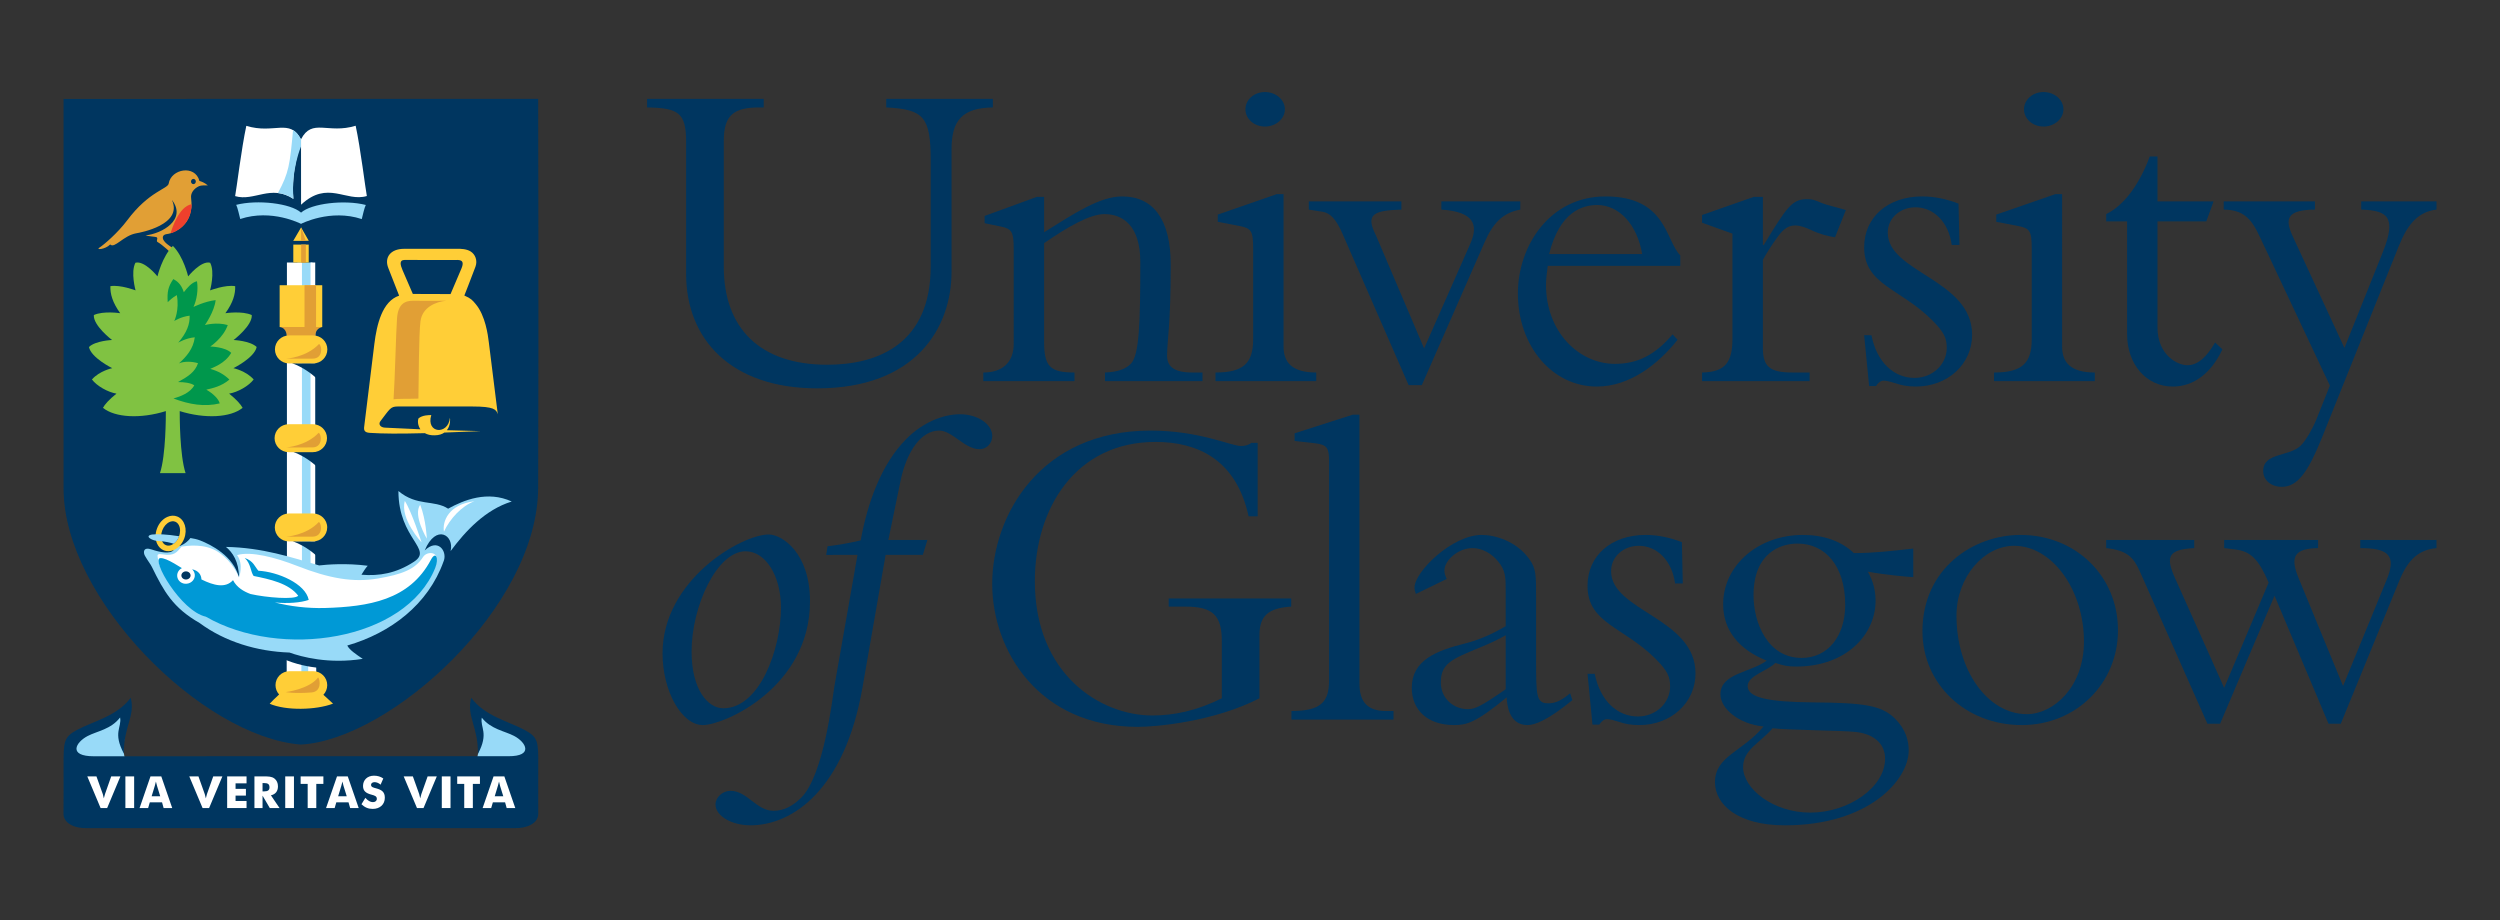 <?xml version="1.0" encoding="utf-8"?>
<!-- Generator: Adobe Illustrator 16.0.4, SVG Export Plug-In . SVG Version: 6.00 Build 0)  -->
<!DOCTYPE svg PUBLIC "-//W3C//DTD SVG 1.1//EN" "http://www.w3.org/Graphics/SVG/1.1/DTD/svg11.dtd">
<svg version="1.1" id="Layer_1" xmlns="http://www.w3.org/2000/svg" xmlns:xlink="http://www.w3.org/1999/xlink" x="0px" y="0px"
	 width="307px" height="113px" viewBox="0 0 307 113" enable-background="new 0 0 307 113" xml:space="preserve">
<rect x="0" y="0" width="307" height="113" fill="#333333" stroke="none"/>
<g>
	<path fill="#003660" d="M121.923,12.141v1.052c-3.737,0.062-5.073,1.565-5.073,5.127v15.046c0,6.909-4.399,14.323-16.495,14.323
		c-10.642,0-16.1-6.072-16.1-14.042V17.376c0-3.568-1.002-4.121-4.793-4.183v-1.052h14.323v1.052h-0.503
		c-3.061,0-4.401,0.842-4.401,4.072v15.491c0,7.519,4.401,12.033,12.705,12.033c6.296,0,12.705-2.619,12.705-12.084V19.717
		c0-5.349-0.838-6.293-5.462-6.524v-1.052H121.923"/>
	<path fill="#003660" d="M128.217,41.95c0,3.062,0.725,3.794,3.733,3.794V46.8h-11.199v-1.056c2.45,0,3.731-1.342,3.731-3.515V30.53
		c0-2.063-0.225-2.453-1.671-2.73l-1.897-0.392v-0.891l6.411-2.342h0.892v4.343c3.733-2.338,6.853-4.397,9.584-4.397
		c3.791,0,5.961,2.783,5.961,8.353c0,7.411-0.389,8.859-0.443,11.037c-0.06,1.502,0.833,2.233,3.119,2.233h1.228V46.8h-11.978
		v-1.056c1.611-0.062,2.558-0.449,3.17-1.062c1.059-1.061,1.171-5.13,1.171-12.536c0-4.459-2.171-5.855-4.405-5.855
		c-1.781,0-4.509,1.562-7.407,3.567V41.95"/>
	<path fill="#003660" d="M157.62,42.562c0,1.954,1.06,3.182,4.013,3.182V46.8h-12.371v-1.056c3.397,0,4.625-1.116,4.625-4.074
		V30.474c0-2.176-0.277-2.451-1.726-2.733l-2.62-0.502v-0.889l7.241-2.511h0.838V42.562 M155.338,11.302
		c1.337,0,2.446,0.945,2.446,2.122c0,1.166-1.109,2.116-2.446,2.116c-1.342,0-2.399-0.95-2.399-2.116
		C152.939,12.248,153.996,11.302,155.338,11.302z"/>
	<path fill="#003660" d="M172.98,47.298l-8.078-18.495c-0.837-1.951-1.562-2.623-2.454-2.791l-1.727-0.275v-1.004h11.369v1.004
		c-3.402,0.11-4.462,0.553-3.123,3.171l5.913,13.877l5.677-12.871c1.004-2.289,0.503-3.903-3.559-4.178v-1.004h9.692v1.004
		c-2.115,0.389-3.35,1.613-4.407,4.066l-7.686,17.495H172.98"/>
	<path fill="#003660" d="M190.065,32.644c-0.104,0.84-0.215,1.615-0.215,2.34c0,5.795,4.061,9.698,8.464,9.698
		c2.788,0,4.961-1.114,7.08-3.625l0.612,0.667c-2.341,2.958-5.851,5.746-9.918,5.746c-5.463,0-9.692-4.96-9.692-11.427
		c0-5.908,3.952-11.921,10.754-11.921c7.511,0,7.354,5.402,9.188,7.241v1.282H190.065 M201.659,31.196
		c-0.611-3.62-2.837-6.02-5.518-6.02c-1.838,0-4.622,0.836-5.908,6.02H201.659z"/>
	<path fill="#003660" d="M216.481,42.729c0,2.283,0.838,3.015,3.622,3.015h2.117V46.8h-13.208v-1.056
		c2.842-0.062,3.733-1.228,3.733-4.185V28.691l-3.733-1.341v-0.947l6.352-2.228h1.117v5.905h0.108
		c2.787-4.57,3.454-5.625,5.294-5.625c0.674,0,0.834,0.056,1.896,0.501c0.561,0.22,1.562,0.449,2.897,0.832l-1.335,3.348
		c-0.836-0.112-1.899-0.391-2.957-0.896c-0.607-0.279-1.279-0.553-1.953-0.553c-0.995,0-1.609,0.674-2.17,1.449
		c-0.723,0.999-1.335,1.954-1.78,2.784V42.729"/>
	<path fill="#003660" d="M229.813,41.167c0.663,3.349,2.78,5.241,5.289,5.241c2.229,0,3.957-1.671,3.957-3.679
		c0-1.17-0.279-1.895-1.784-3.402c-3.957-3.954-8.357-4.344-8.357-8.968c0-3.678,2.901-6.238,7.132-6.238
		c1.505,0,3.065,0.334,4.458,0.891l0.113,5.068h-0.949c-0.393-2.842-2.226-4.622-4.458-4.622c-1.836,0-3.395,1.282-3.395,3.119
		c0,4.907,10.357,5.739,10.357,12.535c0,3.625-3.011,6.357-6.91,6.357c-1.055,0-1.831-0.171-2.447-0.39
		c-0.614-0.171-1.062-0.334-1.501-0.334c-0.337,0-0.671,0.22-0.948,0.665h-0.841l-0.611-6.243H229.813"/>
	<path fill="#003660" d="M253.228,42.562c0,1.954,1.058,3.182,4.015,3.182V46.8h-12.374v-1.056c3.402,0,4.627-1.116,4.627-4.074
		V30.474c0-2.176-0.277-2.451-1.728-2.733l-2.625-0.502v-0.889l7.249-2.511h0.836V42.562 M250.944,11.302
		c1.339,0,2.447,0.945,2.447,2.122c0,1.166-1.108,2.116-2.447,2.116s-2.396-0.95-2.396-2.116
		C248.548,12.248,249.605,11.302,250.944,11.302z"/>
	<path fill="#003660" d="M271.825,24.733l-0.889,2.452h-5.997v12.982c0,3.508,2.507,4.683,3.676,4.683
		c1.23,0,2.339-0.952,3.398-2.794l0.896,0.839c-1.337,2.902-3.516,4.575-6.081,4.575c-3.28,0-5.624-2.732-5.624-6.463V27.185h-2.562
		v-0.895c2.175-1.055,4.067-3.619,5.35-7.076h0.948v5.519H271.825"/>
	<path fill="#003660" d="M292.63,30.917c1.672-4.235,0.61-5.07-2.673-5.18v-1.004h9.246v1.004c-2.285,0.275-3.562,1.839-4.622,4.457
		l-9.477,23.626c-1.668,4.122-2.949,5.962-4.897,5.962c-1.344,0-2.286-0.838-2.286-1.952c0-2.284,3.23-1.725,4.623-3.123
		c0.611-0.614,1.449-2.061,1.893-3.172l1.674-4.186l-8.633-18.327c-1.063-2.284-2.062-3.236-4.406-3.287v-1.004h11.203v1.004
		c-3.4,0.051-3.793,1.055-2.676,3.398l6.297,13.594L292.63,30.917"/>
	<path fill="#003660" d="M94.398,65.634c1.614,0,5.07,2.227,5.07,8.197c0,10.583-10.532,15.208-13.15,15.208
		c-2.618,0-4.958-4.177-4.958-8.806C81.36,71.208,91.055,65.634,94.398,65.634 M91.556,67.698c-3.512,0-6.63,6.74-6.63,12.314
		c0,4.675,2.003,6.965,3.898,6.965c4.458,0,7.078-7.244,7.078-12.37C95.902,70.701,94.007,67.698,91.556,67.698z"/>
	<path fill="#003660" d="M101.456,68.143l0.168-1.058c1.338-0.168,2.676-0.393,4.069-0.729c0.835-4.566,2.506-9.356,5.626-12.477
		c1.949-1.948,4.404-3.009,6.575-3.009c2.175,0,3.955,1.225,3.955,2.672c0,0.89-0.669,1.619-1.562,1.619
		c-1.834,0-3.342-2.286-4.956-2.286c-2.175,0-3.954,2.452-4.736,6.129l-1.504,7.3h4.791l-0.557,1.838h-4.571l-2.839,16.271
		c-2.174,12.481-8.527,16.936-13.764,16.936c-2.336,0-4.289-1.167-4.289-2.561c0-0.894,0.893-1.674,1.841-1.674
		c2.058,0,3.171,2.454,5.29,2.454c1.284,0,2.395-0.616,3.401-1.616c2.784-2.787,3.842-12.311,4.064-13.647l2.843-16.163H101.456"/>
	<path fill="#003660" d="M154.661,85.749c-5.515,2.844-12.59,3.51-14.932,3.51c-12.201,0-17.885-9.414-17.885-17.552
		c0-8.356,5.853-18.832,19.447-18.832c5.96,0,9.917,1.894,11.085,1.894c0.504,0,0.952-0.108,1.285-0.388h0.78v9.026h-1.113
		c-1.511-6.964-6.245-9.138-11.425-9.138c-9.807,0-14.823,8.138-14.823,17.107c0,11.421,8.025,16.486,14.432,16.486
		c2.565,0,5.403-0.554,8.527-2.114v-7.021c0-3.172-1.114-4.234-4.457-4.234h-2.065v-1h15.044v1
		c-2.784,0.168-3.901,1.117-3.901,3.509V85.749"/>
	<path fill="#003660" d="M166.94,83.966c0,2.286,1.063,3.344,3.232,3.344h0.95v1.06h-12.534v-1.06c3.562,0,4.62-1.058,4.62-3.733
		V56.667c0-1.566-0.167-2.061-1.725-2.235l-2.506-0.279v-0.942l7.13-2.286h0.832V83.966"/>
	<path fill="#003660" d="M173.871,72.938c-0.112-0.341-0.169-0.503-0.169-0.784c0-1.952,4.623-6.465,8.245-6.465
		c1.674,0,4.287,0.782,5.846,2.959c0.84,1.17,0.84,1.892,0.84,4.788v7.466c0,4.458,0,5.463,1.452,5.463
		c0.607,0,1.335-0.061,2.727-1.229l0.277,0.84c-3.004,2.447-4.568,3.062-5.516,3.062c-2.283,0-2.507-2.513-2.562-3.396
		c-3.842,3.17-4.957,3.396-6.467,3.396c-3.227,0-5.178-1.841-5.178-4.567c0-3.398,3.01-4.569,6.575-5.463
		c1.17-0.281,3.008-0.948,4.959-2.119v-4.402c0-1.561,0-2.454-0.951-3.564c-0.719-0.896-1.889-1.615-3.117-1.615
		c-1.838,0-3.456,1.561-3.456,2.726c0,0.338,0.058,0.56,0.279,1.062L173.871,72.938 M184.9,78.003
		c-1.06,0.614-1.951,1.006-3.288,1.562c-3.4,1.393-4.679,1.953-4.679,4.241c0,2.002,1.61,3.278,3.287,3.278
		c0.891,0,1.561-0.274,4.68-2.449V78.003z"/>
	<path fill="#003660" d="M195.831,82.74c0.677,3.343,2.787,5.243,5.303,5.243c2.229,0,3.955-1.679,3.955-3.678
		c0-1.175-0.281-1.897-1.787-3.403c-3.95-3.95-8.354-4.35-8.354-8.97c0-3.679,2.895-6.244,7.134-6.244
		c1.5,0,3.062,0.337,4.453,0.892l0.111,5.071h-0.944c-0.393-2.842-2.23-4.626-4.461-4.626c-1.838,0-3.398,1.285-3.398,3.122
		c0,4.903,10.366,5.739,10.366,12.541c0,3.617-3.013,6.352-6.907,6.352c-1.058,0-1.843-0.167-2.454-0.387
		c-0.61-0.175-1.061-0.337-1.506-0.337c-0.337,0-0.663,0.218-0.944,0.668h-0.842l-0.607-6.243H195.831"/>
	<path fill="#003660" d="M234.947,70.876c-0.835-0.054-3.458-0.283-5.57-0.674c0.33,0.621,0.944,1.784,0.944,3.567
		c0,4.123-3.561,8.083-9.75,8.083c-1.058,0-1.559-0.113-2.562-0.445c-0.892,0.948-3.396,1.558-3.396,2.837
		c0,1.399,2.393,1.953,7.966,2.009c6.298,0.053,8.468,0.337,10.142,2.006c1.335,1.342,1.669,2.729,1.669,3.898
		c0,3.622-4.903,9.193-15.212,9.193c-5.792,0-8.579-2.561-8.579-5.294c0-3.229,3.4-3.729,5.961-6.846
		c-3.004-0.284-5.291-2.176-5.291-3.958c0-2.564,3.737-2.676,5.684-4.126c-3.396-1.336-5.349-3.73-5.349-6.911
		c0-4.794,4.289-8.527,9.805-8.527c2.562,0,4.739,0.782,6.24,2.231c2.505,0,4.849-0.283,7.3-0.558V70.876 M222.296,99.788
		c4.737,0,9.193-3.119,9.193-6.628c0-2.06-1.723-3.121-3.733-3.285c-1.445-0.169-8.464-0.229-10.082-0.448
		c-1.561,1.836-3.622,2.618-3.622,4.786C214.052,96.84,217.728,99.788,222.296,99.788z M220.735,66.751
		c-2.117,0-5.402,1.168-5.402,6.35c0,3.285,1.672,7.692,5.908,7.692c3.229,0,5.349-2.676,5.349-6.524
		C226.59,69.483,224.139,66.751,220.735,66.751z"/>
	<path fill="#003660" d="M248.111,65.688c6.802,0,11.978,5.07,11.978,11.707c0,6.57-5.176,11.644-11.809,11.644
		c-6.908,0-12.202-5.016-12.202-11.53C236.078,69.818,242.321,65.688,248.111,65.688 M248.894,87.699
		c3.286,0,7.015-3.345,7.015-8.914c0-6.351-3.893-11.76-8.575-11.76c-3.68,0-7.078,3.797-7.078,8.586
		C240.255,82.354,244.104,87.699,248.894,87.699z"/>
	<path fill="#003660" d="M285.946,88.872l-6.633-15.713l-6.686,15.713h-1.557l-8.309-18.726c-0.776-1.725-1.561-2.561-4.121-2.839
		v-1.003h10.812v1.003c-3.29,0.165-3.514,1.114-2.339,3.729l6.015,13.435l5.462-12.93c-1.226-2.839-2.175-3.844-4.125-4.069
		l-1.337-0.165v-1.003h11.532v1.003c-2.729,0.054-3.561,0.89-2.396,3.674l5.462,13.261l5.35-13.035c1.226-2.955,0.279-3.9-3.234-3.9
		v-1.003h9.361v1.003c-2.117,0.216-3.454,1.278-4.571,4.009l-7.183,17.555H285.946"/>
	<path fill="#003660" d="M7.805,12.146l58.284-0.005c0,0,0.069,27.618-0.001,47.669c0.011,14.772-18.237,31.06-29.157,31.623
		C24.823,90.467,7.805,73.533,7.805,59.99V12.146"/>
	<rect x="36.516" y="32.237" fill="#98DAF8" width="1.852" height="51.341"/>
	<path fill="#FFCE37" d="M48.84,49.917h9.15c2.7,0,2.947,0.372,3.138,0.95c-0.114-0.9-0.696-5.507-1.102-8.843
		c-0.106-0.87-0.412-3.265-1.619-4.692c-0.382-0.459-0.566-0.688-1.386-1.039c0.064-0.183,0.811-2.039,1.364-3.537
		c0.285-0.767-0.022-1.529-0.608-1.886c-0.509-0.306-1.163-0.319-1.63-0.319c-3.136,0-5.558,0.004-6.525,0.004
		c-1.675,0-2.454,1.066-1.94,2.354c0.388,0.974,1.034,2.638,1.329,3.398c-2.061,0.688-2.742,3.502-3.042,5.94
		c-0.497,4.108-1.172,9.589-1.22,9.918c-0.073,0.522-0.16,0.955,0.698,0.994c1.626,0.104,3.524,0.117,6.722,0.034
		c0.309,0.174,0.708,0.281,1.231,0.264c0.519-0.008,0.897-0.146,1.168-0.337c1.304-0.048,2.788-0.107,4.483-0.176
		c-1.49-0.035-2.886-0.077-4.178-0.113c0.466-0.579,0.418-1.369,0.375-1.524c-0.193,2.143-2.976,1.938-2.287-0.335
		c-0.299,0-1.073,0-1.567,0.402c-0.132,0.332-0.086,0.888,0.23,1.346c-1.806-0.079-3.293-0.145-4.369-0.205
		c-0.553-0.027-0.819-0.427-0.54-0.794C47.882,50.199,47.949,49.917,48.84,49.917 M49.679,31.922
		c1.654-0.009,4.33,0.008,6.065,0.008c0.538,0,1.421-0.16,0.927,1.028c-0.439,1.052-1.07,2.52-1.342,3.15
		c-0.914,0-4.625,0.002-4.635-0.016c-0.295-0.687-0.72-1.666-1.258-2.91C49.15,32.521,49.009,31.922,49.679,31.922z"/>
	<path fill="#FFFFFF" d="M37.009,83.358c0,0.604-0.402,1.094-0.901,1.094c-0.496,0-0.903-0.49-0.903-1.094v-5.094
		c0-0.597,0.407-1.091,0.903-1.091c0.499,0,0.901,0.494,0.901,1.091V83.358"/>
	<path fill="#E19F35" d="M24.446,22.86c0.289-0.121,0.701-0.09,1.082-0.09c-0.421-0.35-0.804-0.487-1.034-0.547
		c-0.538-2.039-3.489-1.485-3.78,0.321c-0.104,0.653-2.421,0.94-5.077,4.49c-1.224,1.631-2.914,3.046-3.426,3.372
		c-0.515,0.321,0.74,0.227,1.32-0.387c0.543,0.548,1.612-1.098,3.219-1.375c0.425-0.067,5.767-1.039,4.358-4.097
		c1.883,2.421-1.255,4.161-3.23,4.355c0.174,0.091,1.201,0.171,1.318,0.217c0.295,0.105-0.087,0.463,0.152,0.6
		c0.576,0.317,1.717,1.396,1.717,1.396s0.652-0.222,0.356-0.516c-0.881-0.58-1.119-0.758-1.344-1.121
		c-0.016-0.021-0.3-0.557,0.28-0.71c0.837-0.066,3.576-1.04,3.11-4.474C23.393,23.751,23.774,23.164,24.446,22.86"/>
	<path fill="#003660" d="M24.047,22.29c0,0.18-0.133,0.321-0.297,0.321c-0.16,0-0.295-0.142-0.295-0.321
		c0-0.175,0.135-0.324,0.295-0.324C23.914,21.966,24.047,22.115,24.047,22.29"/>
	<rect x="37.846" y="76.983" fill="#FFFFFF" width="0.987" height="7.214"/>
	<path fill="#FFCE37" d="M39.712,85.32c0.293-0.308,0.472-0.723,0.472-1.184c0-0.944-0.767-1.714-1.716-1.714h-2.919
		c-0.948,0-1.718,0.77-1.718,1.714c0,0.445,0.17,0.843,0.443,1.146c-0.353,0.319-0.983,0.927-1.159,1.137
		c1.961,0.862,5.683,0.794,7.781-0.013C40.698,86.236,40.026,85.62,39.712,85.32"/>
	<path fill="#98DAF8" d="M36.964,26.115c0,0.042-0.004,0.032-0.004-0.013c-1.268-1.132-5.337-1.616-7.955-0.948
		c0.171,0.318,0.382,1.334,0.495,1.74c3.863-1.286,7.459,0.593,7.459,0.593c0-0.009,0-0.024,0-0.038c0,0.013,0,0.032,0.004,0.042
		c0,0,3.597-1.875,7.462-0.588c0.106-0.407,0.322-1.42,0.495-1.733C42.299,24.496,38.231,24.977,36.964,26.115"/>
	<rect x="38.134" y="32.235" fill="#FFFFFF" width="0.575" height="39.781"/>
	<rect x="35.234" y="32.237" fill="#FFFFFF" width="1.844" height="36.913"/>
	<path fill="#003660" d="M38.841,46.437c0.12-0.431,0.177-1.499,0-1.834c-0.865,0-2.21,0.007-2.994-0.012
		C37.643,45.245,38.841,46.437,38.841,46.437"/>
	<path fill="#003660" d="M32.373,79.302c1.032,0.155,6.568,0.417,6.568,0.417l0.904,2.35C39.845,82.068,35.011,81.94,32.373,79.302"
		/>
	<path fill="#98DAF8" d="M55.031,62.466c-1.731-1.121-3.831-0.261-6.106-2.169c0.008,5.927,4.323,7.114,1.896,8.696
		c-2.165,1.413-4.26,1.766-6.436,1.584c0.184-0.295,0.51-0.835,0.771-1.102c-2.667-0.344-4.994-0.151-5.968-0.038
		c-3.321-0.976-7.005-2.206-11.441-2.274c0.806,0.658,1.598,1.798,1.598,3.76c-0.672-2.651-3.429-4.036-4.782-4.562
		c-0.404-0.155-0.784-0.226-1.179-0.291c-0.198,0.272-0.626,0.725-1.345,0.996c-0.41-0.218-0.745,0.169-0.688,0.297
		c0.022,0.063,0.014,0.125-0.035,0.19c-0.396,0.514-1.696,0.269-2.664-0.068c-1.115-0.385-1.07,0.384-0.854,0.769
		c0.35,0.619,0.688,1.022,0.853,1.364c1.482,3.026,2.58,5.012,5.864,6.892c3.121,2.301,7.044,3.489,11.035,3.624
		c1.456,0.521,4.801,1.443,8.995,0.774c-0.815-0.55-1.63-1.091-1.9-1.637c5.33-1.538,9.937-5.041,11.822-10.326
		c0.021-0.057,0.042-0.115,0.062-0.172c0.338-1.158-0.783-2.696-2.375-1.179c1.379-3.315,3.662-1.879,3.178,0.081
		c1.82-2.452,4.257-5.088,7.509-6.088C59.867,60.217,56.95,61.403,55.031,62.466"/>
	<path fill="#003660" d="M38.897,57.296c0.124-0.437,0.175-1.506,0-1.834c-0.866,0-2.208,0.011-2.988-0.013
		C37.698,56.104,38.897,57.296,38.897,57.296"/>
	<path fill="#FFCE37" d="M40.157,53.806c0,0.952-0.78,1.721-1.741,1.721h-2.958c-0.96,0-1.741-0.769-1.741-1.721
		c0-0.948,0.78-1.713,1.741-1.713h2.958C39.376,52.093,40.157,52.858,40.157,53.806"/>
	<path fill="#E19F35" d="M38.367,54.943c-1.735,0.019-3.227,0-3.227,0s2.444-0.146,3.995-1.801
		C39.542,53.414,39.618,54.938,38.367,54.943"/>
	<path fill="#003660" d="M38.927,68.307c0.122-0.43,0.171-1.505,0-1.833c-0.867,0-2.206,0.011-2.99-0.016
		C37.728,67.114,38.927,68.307,38.927,68.307"/>
	<path fill="#FFCE37" d="M40.181,64.766c0,0.952-0.778,1.721-1.739,1.721h-2.959c-0.961,0-1.737-0.769-1.737-1.721
		c0-0.949,0.776-1.709,1.737-1.709h2.959C39.402,63.057,40.181,63.817,40.181,64.766"/>
	<path fill="#E19F35" d="M38.389,65.901c-1.737,0.019-3.223-0.002-3.223-0.002s2.44-0.135,3.992-1.8
		C39.564,64.374,39.643,65.895,38.389,65.901"/>
	<rect x="34.341" y="35.026" fill="#FFCE37" width="5.231" height="5.134"/>
	<path fill="#E19F35" d="M39.573,40.153c-0.889,0.214-0.831,0.958-0.864,1.231c0,0-2.108,0.015-3.494,0
		c0.011-0.08,0.043-1.097-0.874-1.231C34.341,40.153,39.237,40.158,39.573,40.153"/>
	<rect x="37.396" y="35.026" fill="#E19F35" width="1.417" height="5.199"/>
	<path fill="#FFCE37" d="M20.549,63.477c-0.55,0.242-1.011,0.747-1.255,1.39c-0.252,0.646-0.252,1.324-0.01,1.881
		c0.176,0.399,0.481,0.703,0.86,0.849c0.374,0.143,0.806,0.121,1.209-0.057c0.551-0.238,1.01-0.75,1.26-1.387
		c0.446-1.155,0.059-2.373-0.853-2.729C21.382,63.275,20.952,63.294,20.549,63.477 M20.388,66.952
		c-0.262-0.098-0.404-0.322-0.476-0.49c-0.169-0.374-0.164-0.875,0.02-1.348c0.181-0.466,0.512-0.847,0.896-1.016
		c0.166-0.073,0.42-0.135,0.68-0.038c0.386,0.155,0.604,0.584,0.604,1.101c0,0.238-0.046,0.491-0.143,0.737
		c-0.178,0.471-0.515,0.849-0.893,1.021C20.91,66.99,20.657,67.058,20.388,66.952z"/>
	<path fill="#98DAF8" d="M21.325,66.77c-0.296-0.095-1.022-0.308-1.897-0.336c-0.62-0.02-1.225-0.378-1.189-0.56
		c0.035-0.133,0.196-0.2,0.456-0.237c0.599-0.084,1.897-0.014,3.298,0.213C21.876,66.187,21.686,66.5,21.325,66.77"/>
	<path fill="#EE402D" d="M23.532,25.074c-0.022,2.609-2.02,3.432-2.595,3.582C21.128,28.077,21.942,25.371,23.532,25.074"/>
	<path fill="#FFCE37" d="M40.199,42.902c0,0.952-0.775,1.727-1.741,1.727h-2.955c-0.964,0-1.741-0.775-1.741-1.727
		c0-0.943,0.776-1.711,1.741-1.711h2.955C39.424,41.191,40.199,41.959,40.199,42.902"/>
	<path fill="#E19F35" d="M38.413,44.04c-1.738,0.02-3.23,0-3.23,0s2.444-0.147,3.997-1.803
		C39.585,42.513,39.663,44.034,38.413,44.04"/>
	<path fill="#FFFFFF" d="M26.822,67.805c1.885,1.26,2.521,3.117,2.521,3.117s0.627-1.552-0.23-2.758
		c1.715-0.498,4.694,0.283,7.382,1.333c3.944,1.546,6.895,2.058,9.9,1.546c3.001-0.512,4.583-1.136,5.55-2.633
		c0.513-0.803,2.031-0.632,1.604,0.57c-0.429,1.203-2.291,4.634-5.81,5.583c-3.52,0.941-9.327,2.52-17.914,0.369
		c-2.297-0.574-7.694-2.008-9.899-4.842c-0.442-0.567-0.558-1.625-0.579-1.792c-0.025-0.205,0.11-0.31,0.592-0.228
		c1.514,0.266,1.801-0.312,2.363-0.949C22.921,67.041,25.104,66.664,26.822,67.805"/>
	<path fill="#0099D6" d="M52.917,68.736c-2.624,4.99-7.699,5.765-13.011,5.926c-2.153,0.06-4.306-0.208-6.158-0.681
		c1.56,0.157,3.176,0.033,4.162-0.312c-0.385-2-3.8-3.454-6.182-3.583c-0.453-0.516-0.582-1.183-1.678-1.57
		c0.773,0.707,0.71,1.699,1.096,2.212c1.949,0.395,4.327,0.894,5.474,2.425c-0.405,0.519-3.93,0.23-5.854-0.207
		c-0.83-0.306-1.693-0.806-2.152-1.702c-0.918,1.026-2.376,0.658-3.876-0.089c-0.021-0.583-0.379-1.095-1.153-1.246
		c0.167,0.257,0.211,0.521,0.213,0.736c-1.695-0.976-3.309-2.169-4.12-2.107c-1.15,0.085,2.51,6.509,5.601,7.193
		c9.18,5.292,24.522,2.968,28.157-5.966C53.948,68.478,53.497,67.641,52.917,68.736"/>
	<path fill="#FFFFFF" d="M23.922,70.561c0.051,0.559-0.389,1.062-0.984,1.12c-0.594,0.068-1.122-0.344-1.178-0.908
		c-0.054-0.564,0.382-1.067,0.978-1.125S23.861,69.996,23.922,70.561"/>
	<path fill="#003660" d="M23.402,70.666c0,0.278-0.254,0.498-0.568,0.498c-0.307,0-0.561-0.22-0.561-0.498
		c0-0.273,0.254-0.502,0.561-0.502C23.148,70.164,23.402,70.393,23.402,70.666"/>
	<path fill="#FFFFFF" d="M49.714,61.516c-0.631,2.172,2.06,5.103,2.06,5.103S50.556,62.817,49.714,61.516"/>
	<path fill="#FFFFFF" d="M51.602,61.982c-0.925,1.272,0.815,4.168,0.815,4.168S52.32,63.835,51.602,61.982"/>
	<path fill="#FFFFFF" d="M54.516,65.289c0.732-1.589,2.194-3.174,3.741-3.735C55.034,61.942,54.305,64.085,54.516,65.289"/>
	<path fill="#FFFFFF" d="M36.957,17.113c-1.36-2.635-3.304-0.605-6.709-1.66c-0.602,2.787-1.203,7.772-1.374,8.629
		c2.326,0.699,4.374-1.477,7.152,0.336c-0.298-3.595,0.86-6.589,0.86-6.589S36.923,17.39,36.957,17.113"/>
	<path fill="#98DAF8" d="M36.966,17.103c-0.27-0.466-0.529-0.863-0.979-1.119c-0.4,4.279-0.501,5.207-1.859,7.72
		c0.845,0.108,1.468,0.419,1.903,0.726C35.727,20.828,36.962,18,36.962,18S36.957,17.254,36.966,17.103"/>
	<path fill="#FFFFFF" d="M43.675,15.441c-3.404,1.053-5.353-0.974-6.709,1.662c-0.003,0.898-0.006,7.541,0.005,8.036
		c3.266-3.05,5.505-0.296,8.078-1.068C44.877,23.212,44.276,18.23,43.675,15.441"/>
	<rect x="36.018" y="30.036" fill="#FFCE37" width="1.893" height="2.202"/>
	<polyline fill="#FFCE37" points="36.975,27.926 37.918,29.572 36.008,29.583 36.975,27.926 	"/>
	<path fill="#009149" d="M21.042,34.427v-0.012C21.028,34.409,21.029,34.416,21.042,34.427"/>
	<path fill="#80C242" d="M28.663,45.211c0,0,2.598-1.283,2.855-2.602c-0.804-0.771-2.834-0.857-2.834-0.857s2.332-1.776,2.234-3.063
		c-1.165-0.542-3.238-0.227-3.238-0.227c0.962-1.332,1.236-2.39,1.199-3.321c-1.212-0.201-3.083,0.517-3.083,0.517
		s0.627-2.235,0.01-3.394c-1.121-0.3-2.702,1.676-2.702,1.676s-0.562-2.444-1.875-3.745c-1.316,1.3-1.893,3.745-1.893,3.745
		s-1.579-1.977-2.706-1.676c-0.608,1.159,0.016,3.394,0.016,3.394s-1.871-0.717-3.09-0.517c-0.032,0.931,0.244,1.989,1.205,3.321
		c0,0-2.077-0.315-3.237,0.227c-0.098,1.288,2.232,3.063,2.232,3.063s-2.033,0.085-2.833,0.857c0.257,1.319,2.856,2.602,2.856,2.602
		s-1.547,0.318-2.491,1.388c0.601,0.799,1.956,1.563,3.014,1.738c-0.916,0.738-1.428,1.314-1.659,1.745
		c1.487,1.202,4.605,1.373,7.724,0.401c0,0.596,0.009,5.409-0.722,7.615h3.144c-0.727-2.206-0.719-7.019-0.719-7.615
		c3.118,0.971,6.241,0.8,7.724-0.401c-0.234-0.43-0.742-1.006-1.654-1.745c1.057-0.175,2.408-0.939,3.01-1.738
		C30.205,45.529,28.663,45.211,28.663,45.211"/>
	<path fill="#00974C" d="M25.822,45.298c0.293-0.163,1.802-0.623,2.573-1.969c-0.771-0.748-2.573-0.775-2.573-0.775
		s1.603-1.056,2.145-2.637c-1.375-0.4-2.803,0-2.803,0s1.172-1.661,1.316-3.062c-1.316,0.144-2.717,0.837-2.717,0.837
		c0.397-0.866,0.598-2.089,0.427-3.154c-0.658,0.129-1.257,0.88-1.617,1.348c-0.334-1.066-0.901-1.402-1.289-1.617
		c-0.642,0.943-0.77,1.554-0.69,2.845c0.217-0.215,0.559-0.555,1.12-0.877c0.341,1.842-0.315,3.184-0.315,3.184
		s0.812-0.531,1.885-0.656c0.045,1.014-0.328,2.069-1.4,3.314c0,0,0.943-0.57,2.034-0.657c-0.174,1.432-1.049,2.39-1.95,3.207
		c0.601-0.283,1.633-0.256,2.348-0.027c-0.37,1.087-1.219,1.634-2.458,2.315c0.767,0,1.556,0.101,1.999,0.4
		c-0.498,0.932-1.714,1.375-2.557,1.616c1.947,0.743,3.833,1.052,5.681,0.604c-0.129-0.551-0.829-1.219-1.646-1.688
		c0.746-0.171,1.859-0.404,2.833-1.235C27.539,45.986,26.765,45.559,25.822,45.298"/>
	<path fill="#98DAF8" d="M15.386,87.495c0.441,1.473-0.736,4.324,0.101,5.969c-0.714-0.022-5.258,0.809-5.928,0.22
		c-0.663-0.588-2.43-1.84-0.663-2.803C10.667,89.926,15.14,88.203,15.386,87.495"/>
	<path fill="#98DAF8" d="M58.748,87.347c0.52,4.718-0.272,5.248-0.224,6.603c0.444,0.115,4.056,0.864,5.333,0.182
		c1.276-0.689,2.161-2.36,1.57-3.046c-0.589-0.691-3.533-2.559-4.712-2.754C59.536,88.13,59.069,87.695,58.748,87.347"/>
	<path fill="#003660" d="M64.388,89.622c-1.962-1.054-4.876-1.689-6.523-3.94c-0.619,2.266,0.88,3.57,0.82,6.902
		c1.388-2.59,0.246-3.226,0.48-4.454c1.117,1.426,2.793,1.63,3.961,2.239c1.493,0.78,2.408,2.505-0.681,2.494
		c-6.033-0.014-44.75,0.007-50.916,0.007c-3.188,0-2.255-1.712-0.762-2.49c1.171-0.609,2.867-0.813,3.98-2.279
		c0.233,1.227-0.923,1.858,0.471,4.447c-0.062-3.336,1.423-4.58,0.833-6.866c-1.645,2.251-4.606,2.887-6.572,3.94
		c-1.67,0.889-1.674,1.483-1.674,4.343c0,1.918,0.009,4.338-0.008,5.959c-0.011,1.142,1.315,1.815,2.897,1.771
		c7.253,0,45.225,0,52.479,0c1.579,0.044,2.926-0.614,2.926-1.754c0.009-1.625-0.017-4.077,0-5.992
		C66.123,91.01,66.056,90.511,64.388,89.622"/>
	<path fill="#FFFFFF" d="M10.72,95.342h1.124l0.781,2.177c0.017,0.042,0.06,0.22,0.126,0.519c0.075-0.299,0.121-0.477,0.14-0.519
		l0.765-2.177h1.129l-1.627,3.886h-0.805L10.72,95.342"/>
	<rect x="15.398" y="95.342" fill="#FFFFFF" width="1.075" height="3.886"/>
	<path fill="#FFFFFF" d="M18.48,95.342h1.327l1.341,3.886h-1.056L19.9,98.529h-1.505l-0.204,0.698h-1.051L18.48,95.342
		 M19.675,97.782l-0.395-1.283c-0.019-0.064-0.065-0.237-0.134-0.525c-0.07,0.288-0.118,0.461-0.135,0.525l-0.391,1.283H19.675z"/>
	<path fill="#FFFFFF" d="M23.244,95.342h1.126l0.776,2.177c0.019,0.042,0.058,0.22,0.131,0.519c0.069-0.299,0.119-0.477,0.135-0.519
		l0.772-2.177h1.124l-1.629,3.886h-0.803L23.244,95.342"/>
	<polyline fill="#FFFFFF" points="27.895,95.342 30.276,95.342 30.276,96.195 28.926,96.195 28.926,96.873 30.198,96.873 
		30.198,97.7 28.926,97.7 28.926,98.36 30.276,98.36 30.276,99.228 27.895,99.228 27.895,95.342 	"/>
	<path fill="#FFFFFF" d="M31.245,95.342h1.109c0.023,0,0.042,0,0.064,0c0.537,0,0.952,0.006,1.286,0.262
		c0.278,0.219,0.43,0.547,0.43,0.955c0,0.601-0.302,0.982-0.866,1.106l1.059,1.562h-1.196l-0.891-1.521v1.521h-0.995V95.342
		 M32.438,97.182c0.442,0,0.656-0.14,0.656-0.483c0-0.408-0.201-0.536-0.64-0.536H32.24v1.02H32.438z"/>
	<rect x="35.027" y="95.342" fill="#FFFFFF" width="1.071" height="3.886"/>
	<polyline fill="#FFFFFF" points="37.783,96.262 36.918,96.262 36.918,95.342 39.712,95.342 39.712,96.262 38.841,96.262 
		38.841,99.228 37.783,99.228 37.783,96.262 	"/>
	<path fill="#FFFFFF" d="M41.384,95.342h1.321l1.343,3.886h-1.05l-0.199-0.698h-1.502l-0.201,0.698H40.04L41.384,95.342
		 M42.579,97.782l-0.397-1.283c-0.017-0.064-0.059-0.237-0.13-0.525c-0.069,0.288-0.119,0.461-0.139,0.525l-0.388,1.283H42.579z"/>
	<path fill="#FFFFFF" d="M45.791,98.503c0.291,0,0.484-0.169,0.484-0.399c0-0.311-0.213-0.403-0.656-0.519
		c-0.697-0.182-1.039-0.464-1.039-1.071c0-0.723,0.525-1.259,1.342-1.259c0.434,0,0.812,0.108,1.146,0.344l-0.33,0.758
		c-0.243-0.206-0.502-0.308-0.743-0.308c-0.261,0-0.431,0.144-0.431,0.326c0,0.279,0.27,0.339,0.621,0.432
		c0.688,0.185,1.072,0.437,1.072,1.157c0,0.803-0.579,1.37-1.49,1.37c-0.547,0-0.964-0.178-1.379-0.572l0.478-0.787
		C45.177,98.327,45.482,98.503,45.791,98.503"/>
	<path fill="#FFFFFF" d="M49.574,95.342H50.7l0.778,2.177c0.015,0.042,0.06,0.22,0.126,0.519c0.074-0.299,0.12-0.477,0.137-0.519
		l0.771-2.177h1.127l-1.63,3.886h-0.804L49.574,95.342"/>
	<rect x="54.252" y="95.342" fill="#FFFFFF" width="1.071" height="3.886"/>
	<polyline fill="#FFFFFF" points="57.008,96.262 56.145,96.262 56.145,95.342 58.937,95.342 58.937,96.262 58.065,96.262 
		58.065,99.228 57.008,99.228 57.008,96.262 	"/>
	<path fill="#FFFFFF" d="M60.608,95.342h1.326l1.342,3.886H62.22l-0.194-0.698h-1.503l-0.205,0.698h-1.052L60.608,95.342
		 M61.803,97.782l-0.398-1.283c-0.016-0.064-0.056-0.237-0.125-0.525c-0.076,0.288-0.121,0.461-0.138,0.525l-0.389,1.283H61.803z"/>
	<path fill="#E19F35" d="M39.071,83.186c0.257,0.307,0.433,1.745-0.815,1.847c-2.148,0.169-3.181-0.044-3.181-0.044
		S37.956,84.649,39.071,83.186"/>
	<path fill="#E19F35" d="M48.756,39.074c0.131-1.762,0.963-2.173,2.105-2.147c0.641,0.016,1.609,0.023,3.957,0.004
		c-1.321,0.118-2.969,0.812-3.184,2.532c-0.201,1.596-0.213,7.128-0.252,9.486c-1.159,0.044-2.71,0.002-3.053,0.091
		C48.498,46.591,48.627,40.835,48.756,39.074"/>
	<rect x="36.983" y="30.036" fill="#E19F35" width="0.575" height="2.202"/>
	<polyline fill="#E19F35" points="37.558,29.583 36.975,27.926 36.975,29.572 37.558,29.583 	"/>
</g>
</svg>
